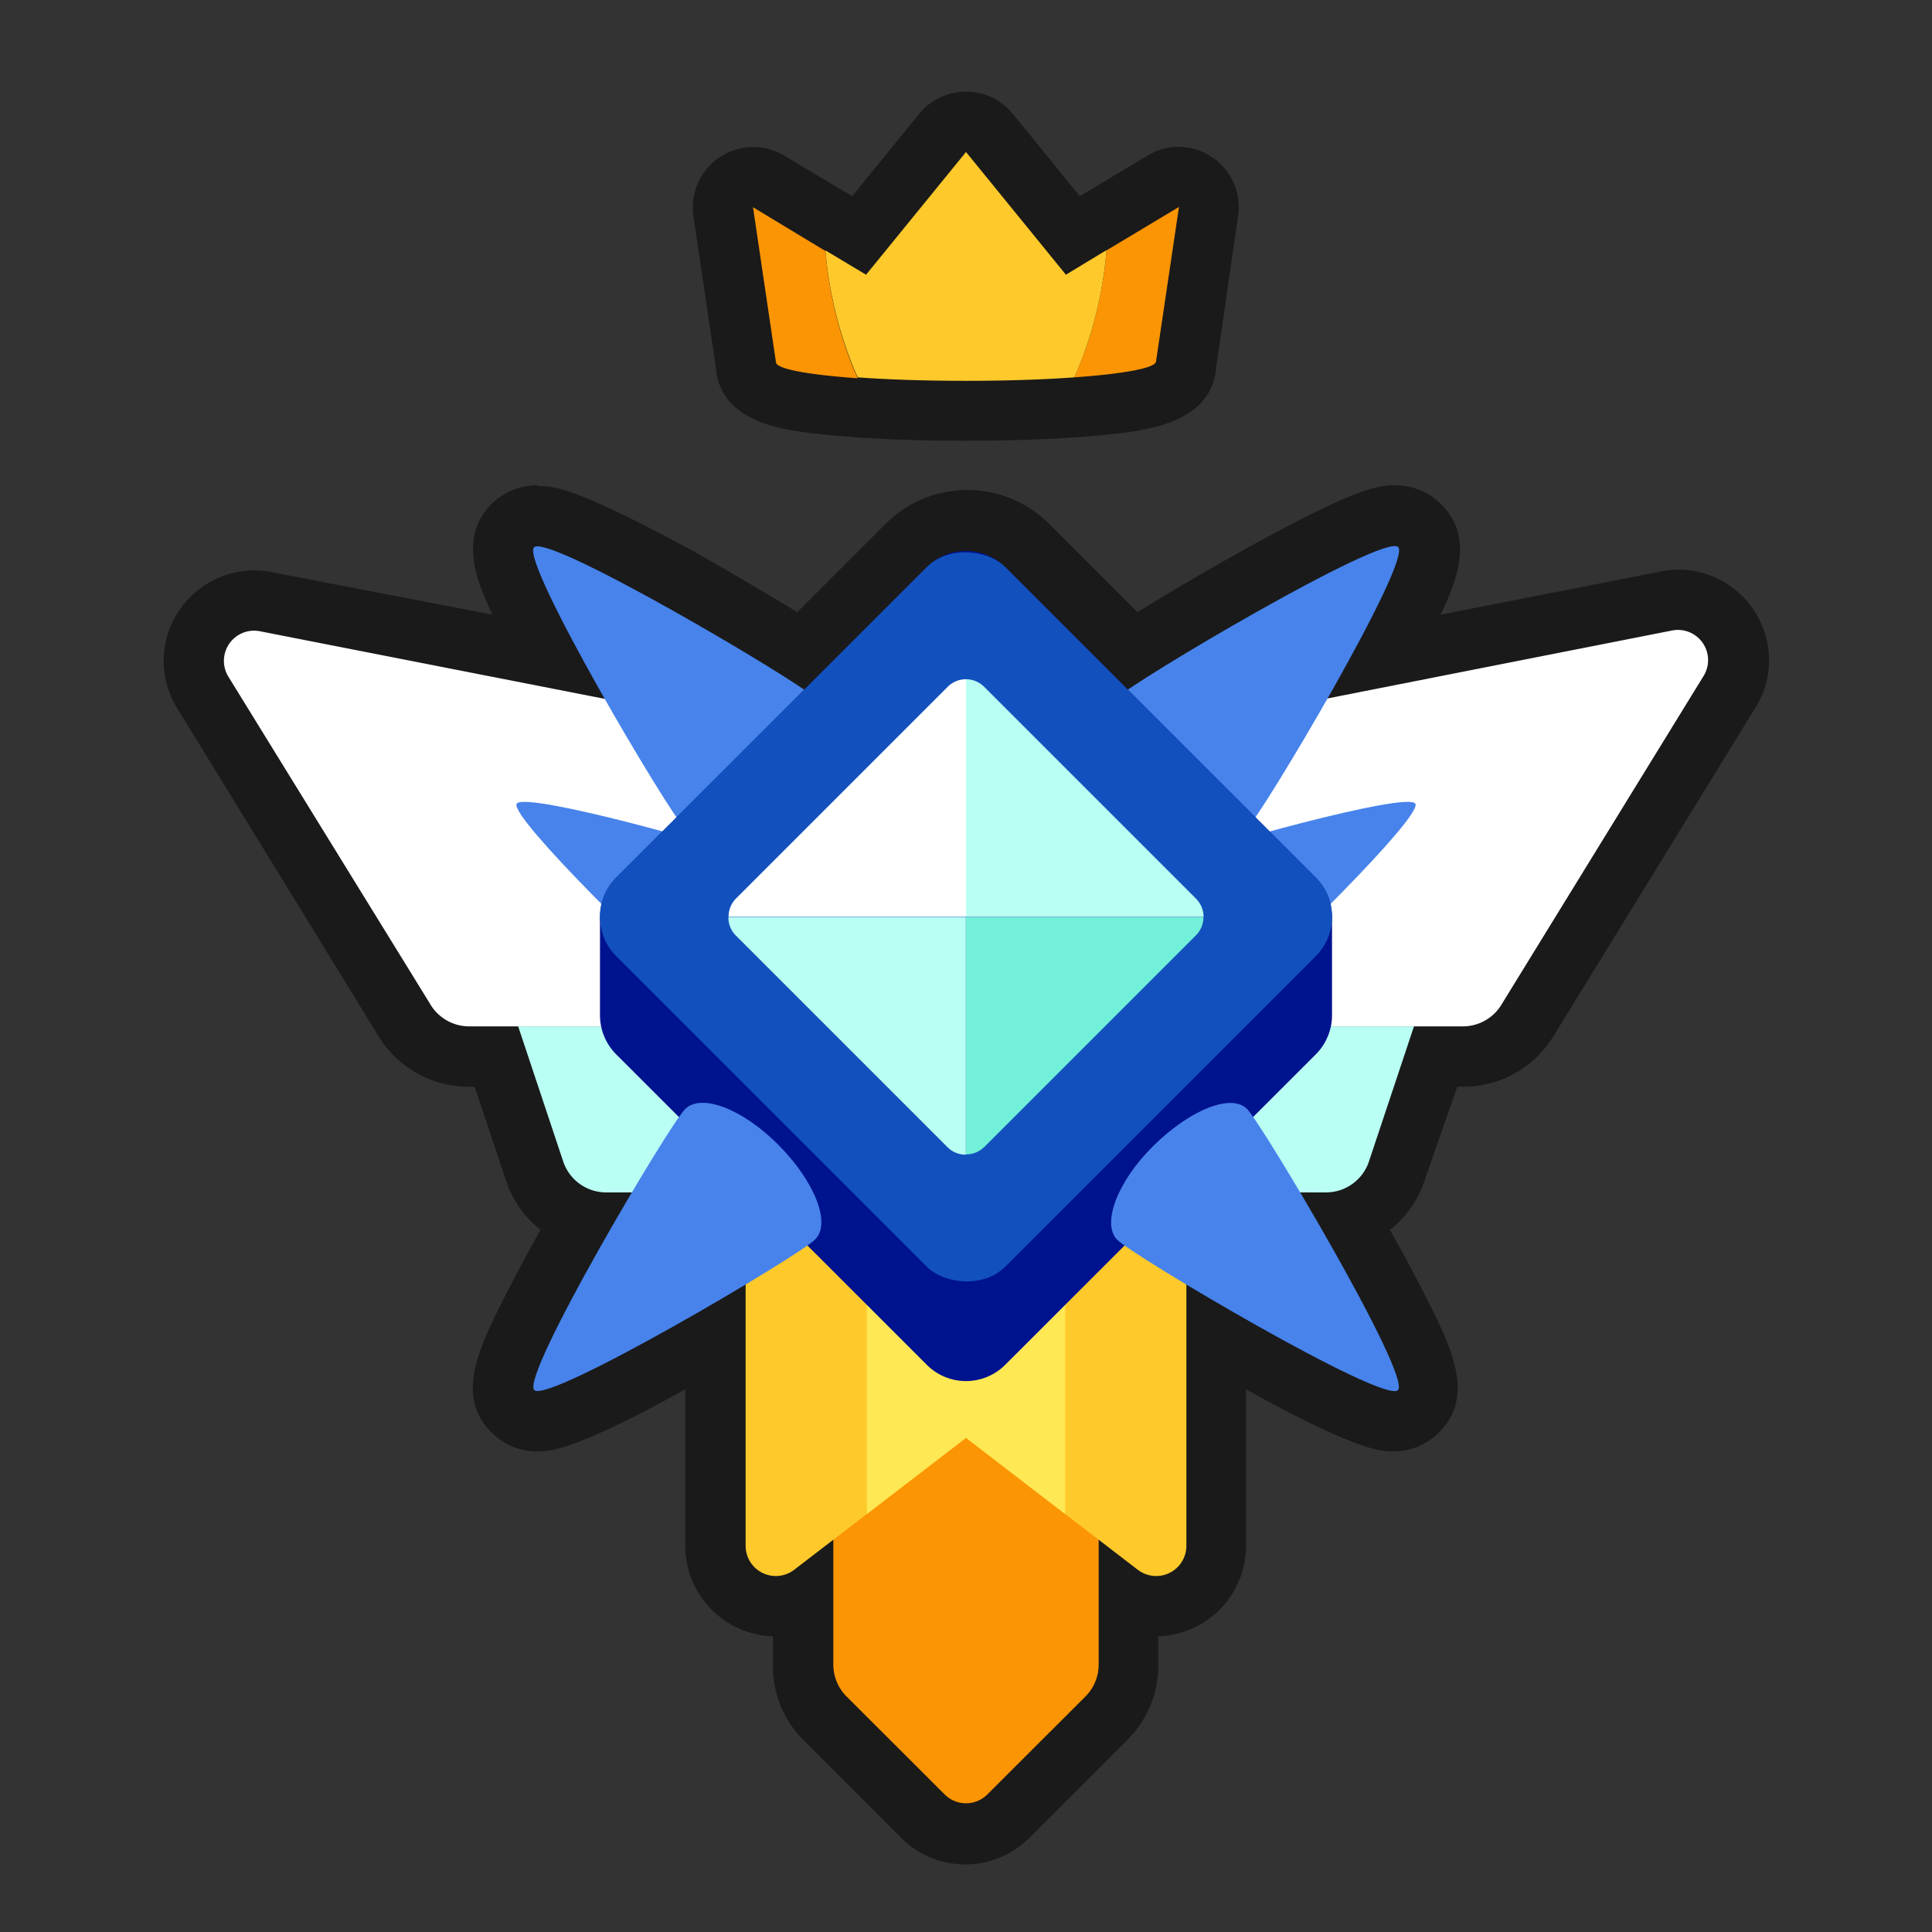 <svg xmlns="http://www.w3.org/2000/svg" viewBox="0 0 128 128"><rect x="0" y="0" width="128" height="128" fill="#333333" stroke="none"/><defs><style>.cls-1{opacity:0;}.cls-2{fill:#1a1a1a;}.cls-3{fill:#fc9504;}.cls-4{fill:#fec92b;}.cls-5{fill:#fee854;}.cls-6{fill:#bafff3;}.cls-7{fill:#fff;}.cls-8{fill:#4783eb;}.cls-9{fill:#00138f;}.cls-10{fill:#1251bd;}.cls-11{fill:#73f0d9;}</style></defs><title>diamond-sapphire-12</title><g id="Layer_2" data-name="Layer 2"><g id="Diamond"><g class="cls-1"><rect class="cls-2" width="128" height="128"/></g><path class="cls-2" d="M64,121.47a4,4,0,0,1-2.83-1.17l-6.5-6.5a5,5,0,0,1-1.46-3.53V106a3.89,3.89,0,0,1-1.8.44,4,4,0,0,1-4-4V88.61c-4.46,2.59-10,5.55-11.77,5.55A2.24,2.24,0,0,1,34,93.51c-1-1-1.8-1.8,4.53-12.78a5,5,0,0,1-3.1-3.15L32.89,70h-1.8a5,5,0,0,1-4.36-2.55L13.42,45.83a4,4,0,0,1,3.44-6,4.13,4.13,0,0,1,.78.08l18.61,3.65c-3.82-7.11-3.2-7.73-2.26-8.67a2.24,2.24,0,0,1,1.64-.65c2.67,0,13.42,6.46,17.38,8.94l7-7a5.71,5.71,0,0,1,8,0l7,7c4-2.48,14.71-8.94,17.38-8.94a2.24,2.24,0,0,1,1.64.65c.94.94,1.56,1.56-2.26,8.67l18.61-3.65a4.13,4.13,0,0,1,.78-.08,4,4,0,0,1,3.44,2,4,4,0,0,1,0,4L101.23,67.52A5,5,0,0,1,96.91,70h-1.8l-2.53,7.58a5,5,0,0,1-3.1,3.15C95.81,91.71,95,92.51,94,93.51a2.24,2.24,0,0,1-1.64.65c-1.8,0-7.31-3-11.77-5.55v13.8a4,4,0,0,1-4,4,3.89,3.89,0,0,1-1.8-.44v4.29a5,5,0,0,1-1.46,3.53l-6.5,6.5A4,4,0,0,1,64,121.47Z"/><path class="cls-2" d="M35.63,36.2c2,0,14.39,7.26,17.66,9.48l8.11-8.1a3.68,3.68,0,0,1,1.21-.81,3.71,3.71,0,0,1,2.78,0,3.68,3.68,0,0,1,1.21.81l8.11,8.1C78,43.46,90.39,36.2,92.37,36.2a.35.35,0,0,1,.23.06c.5.5-2,5.4-4.68,10.05l22.82-4.48a2.85,2.85,0,0,1,.41,0,2,2,0,0,1,1.72,3L99.53,66.47A3,3,0,0,1,96.91,68H93.67l-3,9a3,3,0,0,1-2.84,2H86.15c3.13,5.28,7.06,12.48,6.45,13.1a.35.35,0,0,1-.23.06c-1.48,0-8.81-4.07-13.77-7v17.3a2,2,0,0,1-2,2,2,2,0,0,1-1.21-.41l-2.59-2v8.26a3,3,0,0,1-.87,2.12l-6.51,6.5a2,2,0,0,1-2.82,0l-6.51-6.5a3,3,0,0,1-.87-2.12V102l-2.59,2a2,2,0,0,1-1.21.41,2,2,0,0,1-2-2V85.11c-5,3-12.29,7-13.77,7a.35.35,0,0,1-.23-.06c-.61-.62,3.32-7.82,6.45-13.1H40.16a3,3,0,0,1-2.84-2l-3-9H31.09a3,3,0,0,1-2.62-1.53L15.13,44.78a2,2,0,0,1,1.72-3,2.85,2.85,0,0,1,.41,0l22.82,4.48c-2.65-4.65-5.18-9.55-4.68-10.05a.35.35,0,0,1,.23-.06m0-4a4.28,4.28,0,0,0-3.05,1.23c-2.15,2.15-1.08,5,.05,7.34L18,37.91a5.91,5.91,0,0,0-1.18-.12,6,6,0,0,0-5.16,3,5.93,5.93,0,0,0,0,6l.08.13L25,68.52A7,7,0,0,0,31.09,72h.36l2.07,6.21a6.92,6.92,0,0,0,2.29,3.27c-.81,1.46-1.55,2.82-2.15,4-1.91,3.74-3.56,7-1.08,9.44a4.25,4.25,0,0,0,3.05,1.24c.76,0,2.36,0,9.77-4.11v10.36a6,6,0,0,0,5.81,6v1.86a6.94,6.94,0,0,0,2,5l6.5,6.5a6,6,0,0,0,8.48,0l6.5-6.5a6.94,6.94,0,0,0,2.05-5v-1.86a6,6,0,0,0,5.81-6V92.05c7.41,4.11,9,4.11,9.77,4.11a4.25,4.25,0,0,0,3-1.24c2.48-2.47.83-5.7-1.08-9.44-.6-1.18-1.34-2.54-2.15-4a6.92,6.92,0,0,0,2.29-3.27L96.55,72h.36A7,7,0,0,0,103,68.52l13.31-21.65.08-.13a5.93,5.93,0,0,0,0-6,6,6,0,0,0-5.16-3,5.91,5.91,0,0,0-1.18.12l-14.6,2.86c1.13-2.39,2.2-5.19,0-7.34a4.28,4.28,0,0,0-3-1.23h0c-1,0-2.38,0-10.28,4.41-2.29,1.28-4.8,2.75-6.81,4l-5.84-5.84a7.66,7.66,0,0,0-10.86,0l-5.84,5.84c-2-1.23-4.52-2.7-6.81-4C38,32.2,36.63,32.2,35.63,32.2Z"/><path class="cls-3" d="M72.79,84H55.21v26.27a3,3,0,0,0,.87,2.12l6.51,6.5a2,2,0,0,0,2.82,0l6.51-6.5a3,3,0,0,0,.87-2.12Z"/><path class="cls-4" d="M75.38,104,64,95.26,52.62,104a2,2,0,0,1-3.22-1.59V63.06H78.6v39.35A2,2,0,0,1,75.38,104Z"/><polygon class="cls-5" points="57.43 100.31 64 95.26 70.57 100.31 70.57 63.06 57.43 63.06 57.43 100.31"/><path class="cls-2" d="M64,27.25c-3.43,0-6.67-.14-9.11-.39s-5.32-.54-5.48-2.7L47.92,14a2,2,0,0,1,.86-2,2,2,0,0,1,1.11-.34,2,2,0,0,1,1,.29l6,3.58,5.53-6.8a2,2,0,0,1,3.1,0l5.53,6.8,6-3.58a2,2,0,0,1,1-.29,2,2,0,0,1,1.11.34,2,2,0,0,1,.86,2L78.59,24.16c-.16,2.16-3,2.45-5.48,2.7S67.43,27.25,64,27.25Z"/><path class="cls-2" d="M64,10.07l6.62,8.13,7.49-4.47L76.59,24c0,.72-5.63,1.29-12.59,1.29S51.41,24.68,51.41,24L49.89,13.73l7.49,4.47L64,10.07m14.11,3.66h0M64,6.07a4,4,0,0,0-3.1,1.47L56.46,13,51.94,10.3a4,4,0,0,0-6,4l1.48,10c.28,3.79,4.63,4.23,7.27,4.5s5.81.4,9.31.4,6.8-.14,9.31-.4,7-.71,7.27-4.5L82,14.48a3.67,3.67,0,0,0,.07-.75,4,4,0,0,0-4-4h0a3.9,3.9,0,0,0-2.06.59L71.54,13,67.1,7.54A4,4,0,0,0,64,6.07Z"/><path class="cls-6" d="M90.68,77l3-9H34.33l3,9a3,3,0,0,0,2.84,2H87.84A3,3,0,0,0,90.68,77Z"/><path class="cls-7" d="M63.62,50.92,17.26,41.83a2,2,0,0,0-2.13,3L28.47,66.47A3,3,0,0,0,31.09,68H96.91a3,3,0,0,0,2.62-1.53l13.34-21.69a2,2,0,0,0-2.13-3L64.38,50.92A1.94,1.94,0,0,1,63.62,50.92Z"/><path class="cls-8" d="M45.38,54.89c-1.05-1-10.92-17.68-10-18.63S53,45.19,54,46.24s0,3.83-2.43,6.21S46.42,55.93,45.38,54.89Z"/><path class="cls-8" d="M44.94,64.66C44,64.12,33.73,54.11,34.23,53.25s14.3,3,15.25,3.56.7,2.75-.55,4.92S45.89,65.21,44.94,64.66Z"/><path class="cls-8" d="M78.52,56.81c1-.55,14.75-4.42,15.25-3.56S84,64.12,83.06,64.66s-2.73-.76-4-2.93S77.58,57.36,78.52,56.81Z"/><path class="cls-8" d="M74,46.24c1-1.05,17.68-10.93,18.63-10s-8.93,17.58-10,18.63-3.83,0-6.22-2.44S72.93,47.28,74,46.24Z"/><path class="cls-9" d="M87.17,58.14,66.6,37.58a3.67,3.67,0,0,0-5.2,0L40.83,58.14a3.69,3.69,0,0,0-1.08,2.61v6.5a3.69,3.69,0,0,0,1.08,2.61L61.4,90.42a3.67,3.67,0,0,0,5.2,0L87.17,69.86a3.69,3.69,0,0,0,1.08-2.61v-6.5A3.69,3.69,0,0,0,87.17,58.14Z"/><rect class="cls-10" x="45.78" y="42.52" width="36.45" height="36.45" rx="3.68" transform="translate(-24.21 63.05) rotate(-45)"/><path class="cls-8" d="M82.62,73.47c1,1,10.92,17.68,10,18.63S75,83.17,74,82.12s0-3.83,2.43-6.22S81.58,72.43,82.62,73.47Z"/><path class="cls-8" d="M54,82.12C53,83.17,36.35,93,35.4,92.1s8.93-17.58,10-18.63,3.83,0,6.22,2.43S55.07,81.08,54,82.12Z"/><path class="cls-7" d="M64,45a1.72,1.72,0,0,0-1.22.51l-14,14a1.72,1.72,0,0,0-.51,1.22H64Z"/><path class="cls-6" d="M48.26,60.75A1.68,1.68,0,0,0,48.77,62l14,14a1.71,1.71,0,0,0,1.22.5V60.75Z"/><path class="cls-11" d="M64,76.48a1.71,1.71,0,0,0,1.22-.5l14-14a1.68,1.68,0,0,0,.51-1.21H64Z"/><path class="cls-6" d="M65.22,45.52A1.72,1.72,0,0,0,64,45V60.75H79.74a1.72,1.72,0,0,0-.51-1.22Z"/><path class="cls-3" d="M73.31,16.59A26.3,26.3,0,0,1,71.18,25c3.27-.23,5.41-.62,5.41-1.06l1.52-10.23Z"/><path class="cls-3" d="M49.89,13.73,51.41,24c0,.44,2.14.83,5.41,1.06a26.3,26.3,0,0,1-2.13-8.43Z"/><path class="cls-4" d="M70.62,18.2,64,10.07,57.38,18.2l-2.69-1.61A26.3,26.3,0,0,0,56.82,25c2,.15,4.51.23,7.18.23s5.14-.08,7.18-.23a26.3,26.3,0,0,0,2.13-8.43Z"/></g></g></svg>
